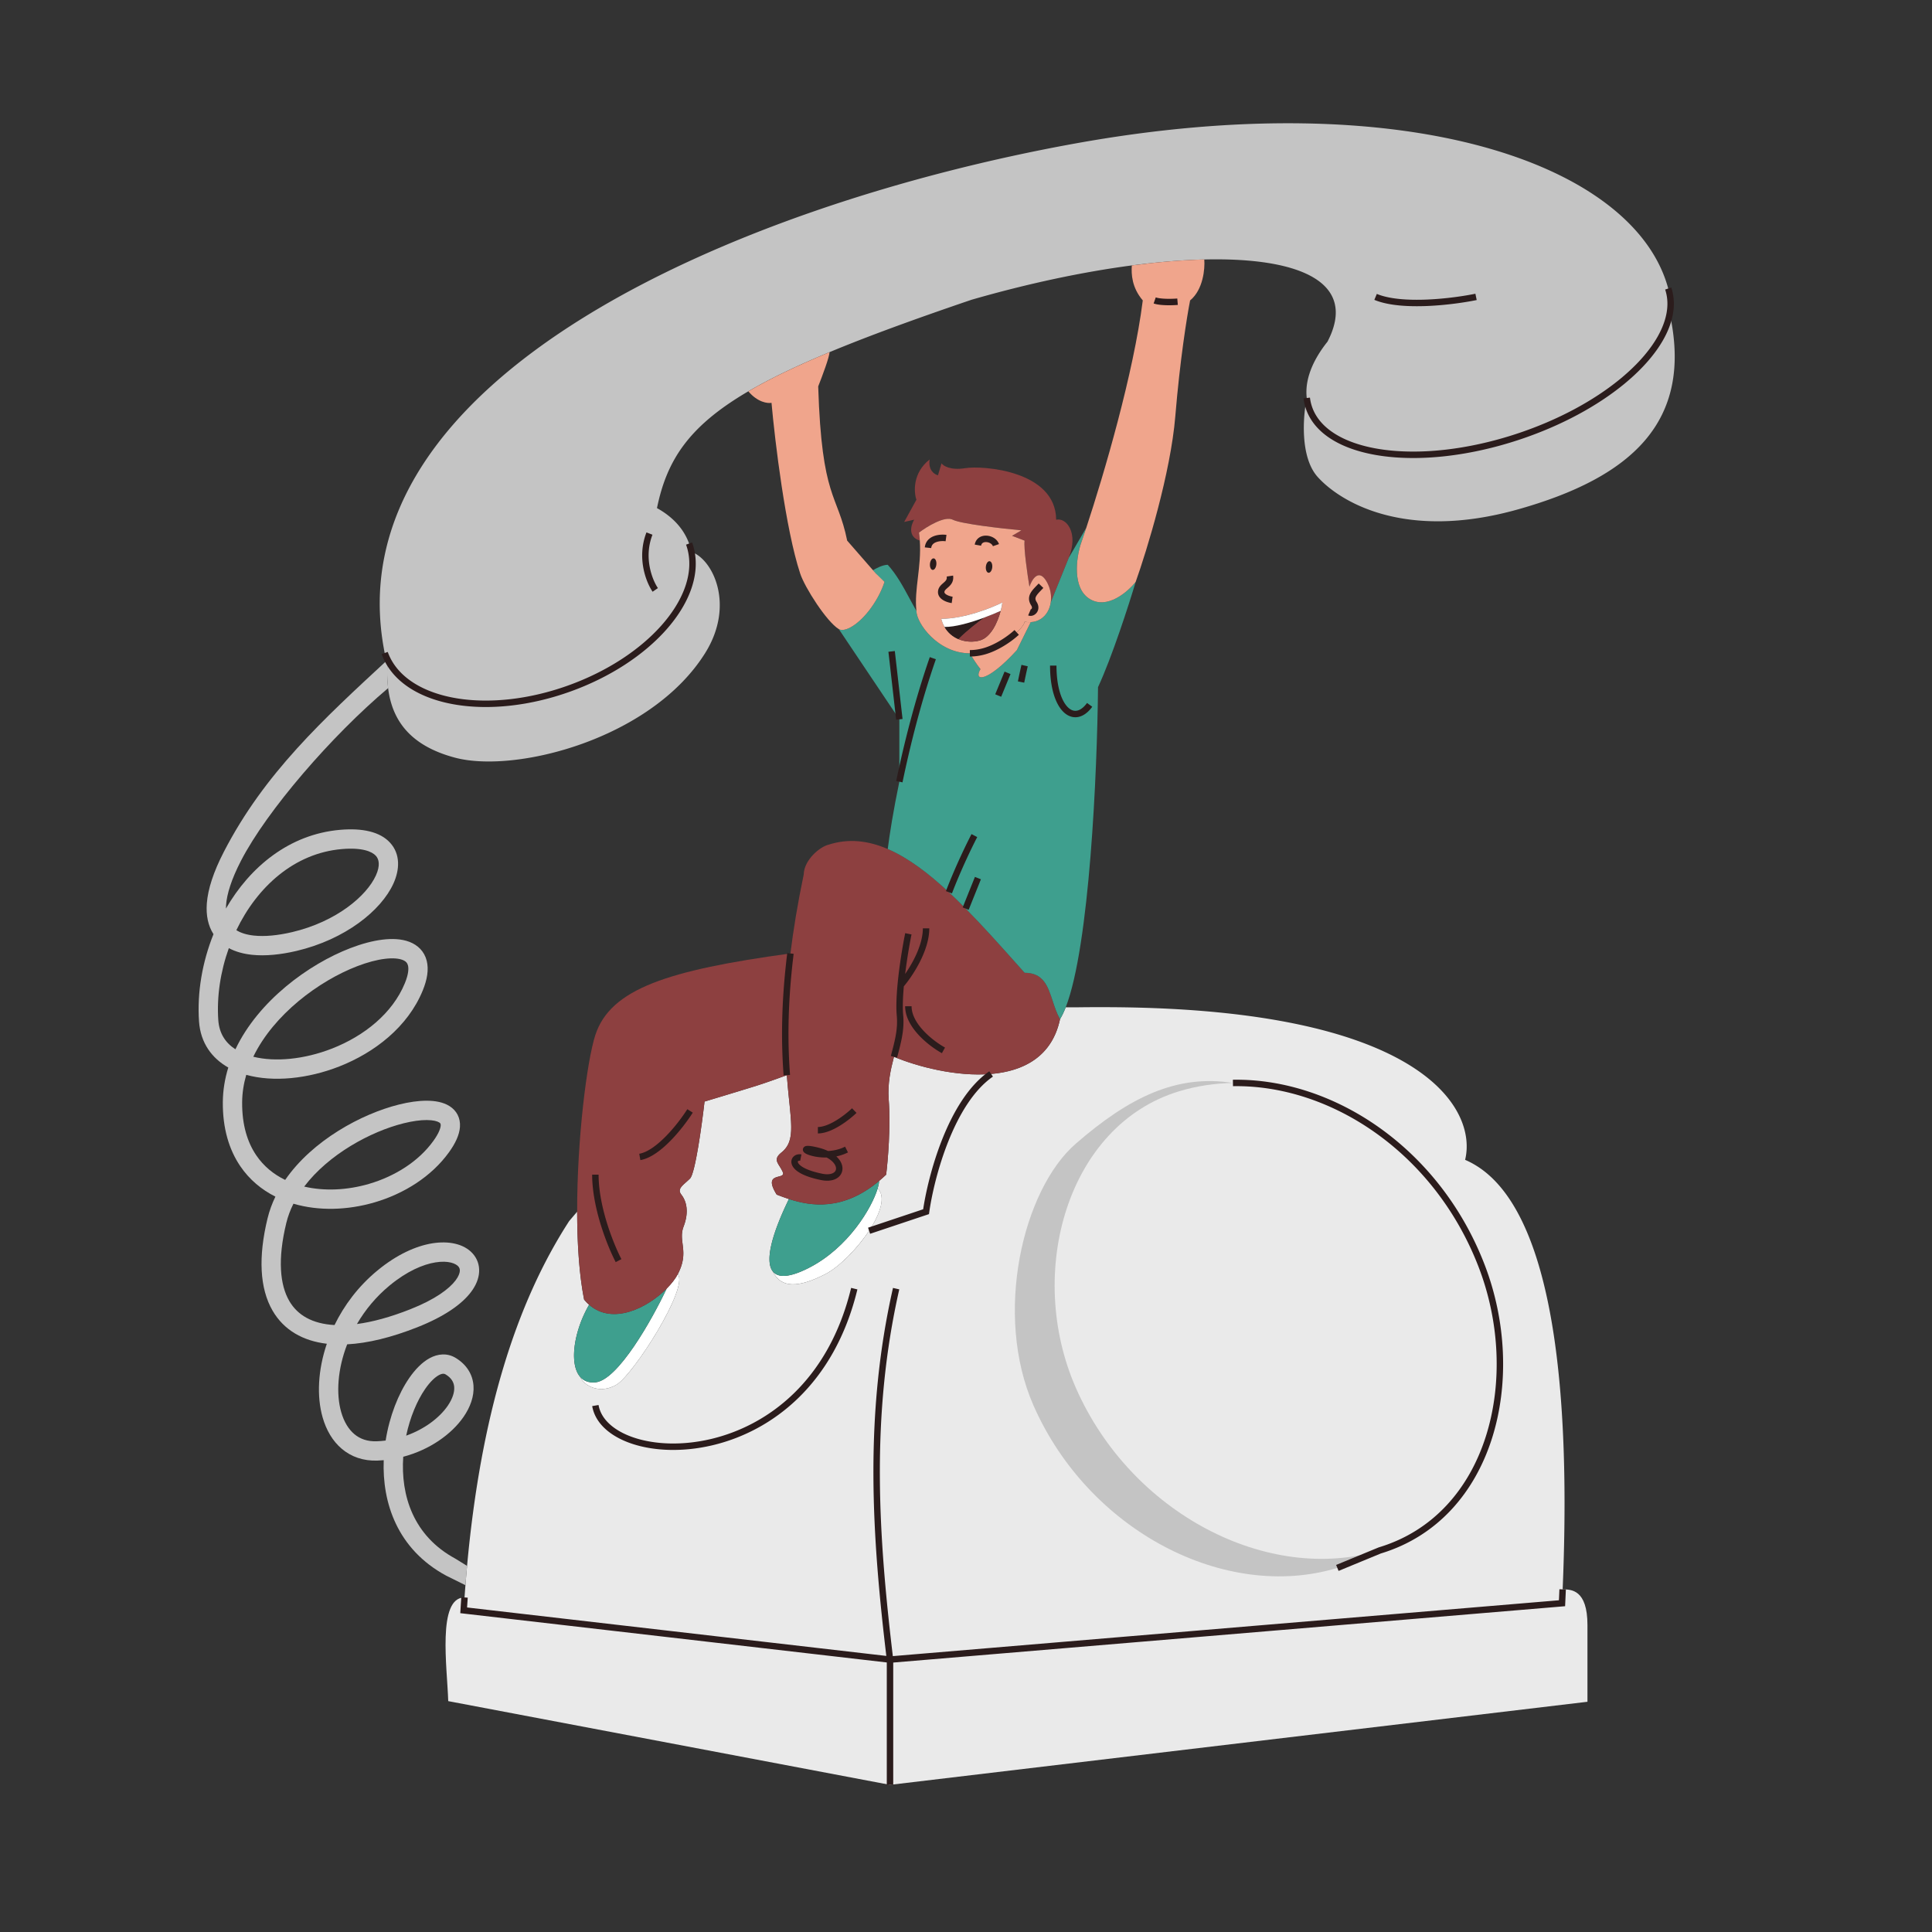 <svg xmlns="http://www.w3.org/2000/svg" enable-background="new 0 0 3000 3000" viewBox="0 0 3000 3000"><rect x="0" y="0" width="3000" height="3000" fill="#333333" stroke="none"/><path fill="#eaeaea" fill-rule="evenodd" d="M1215.5 1820c-5.5-13-16.5-18.5-2.6-30 24.62-19.26 14.22-49.13 8.88-120.5-8.92 3.33-30.88 11.3-47.28 16.5s-60.5 18.5-80.5 24.5c-4.17 36.5-14.5 111.5-22.5 119.5-10 10-21 15.5-13.5 25s12.5 26 3.5 49.5 9.5 38.5-9 74c17.35 21-69 156-95 171.5s-50.5 2-56.61-12c-17.38-19.99-9.98-70.8 13.86-112-2.68-2.34-5.27-5-7.74-8-7.64-38.66-10.73-86.74-10.8-136.5l-12.35 14.5c-83.66 128.97-137.31 303.23-158.59 535.5-.91 9.89-1.76 19.89-2.54 30a2400.778 2400.778 0 0 0-2.71 39l662 76.5 1043.5-87.5c.34-7.24.66-14.41.96-21.5 22.13-530.9-86.33-638.88-151.46-667 19-77.5-63.6-233.4-546-237-18.91-.14-37.57-.09-56 .15h-18.18c-2.79 7.16-5.73 13.32-8.82 18.35-12.34 58.29-56.61 80.78-107 85.12-62.8 43.3-93.5 160.63-101 213.88l-88.5 29.59c-18.63 28.32-46.85 56.58-68 67.41-41 21-68.6 22.5-81.5-4.23-12.12-15.38-2.7-55.44 25-112.42-6.87-2.24-13.14-4.62-18.74-6.75l-.26-.1c-23.02-37 14.98-22 9.48-35z" clip-rule="evenodd"/><path fill="#eaeaea" d="M2425.5 2489.5 1382 2577v194.5l1083-129v-119c0-55.5-25.5-55.5-38.54-55.5-.3 7.09-.62 14.26-.96 21.5zM1382 2577l-662-76.5c.41-6.71.85-13.38 1.31-20-42.81 0-26.81 109.5-25.31 161l686 130V2577zM1380 1707.5c3.2 42.4-1.33 95.33-4 116.5-3.69 3.51-7.36 6.78-11 9.82 0 2.85-.74 6.83-2.2 11.68 13.22 12.35 4.19 39-13.3 65.59l88.5-29.59c7.5-53.25 38.2-170.58 101-213.88-53.78 4.64-114.53-11.39-150.85-26.62-5.17 19.88-10.08 40.99-8.15 66.5z"/><path fill="#c4c4c4" d="M2142.5 2407.5c-173.9 52.53-386.13-57.5-471.79-252.14C1592 1976.5 1657.1 1747.03 1831 1694.5c27.09-8.18 55.13-12.39 83.5-12.88-87.81-13.93-161.5 22.62-244 94.25s-127.88 265.26-65.66 406.65c85.66 194.65 297.89 304.67 471.79 252.15l65.87-27.17z"/><path fill="#fff" d="M1255.5 1969c-29.11 14.76-47.27 15.7-55.5 5.27 12.9 26.73 40.5 25.23 81.5 4.23 21.15-10.83 49.37-39.09 68-67.41 17.49-26.59 26.52-53.24 13.3-65.59-8.98 29.77-45.38 92.11-107.3 123.5zM1052.5 1978.5c-3.62 6.94-9.65 14.79-17.35 22.5-22.21 47.17-75.45 142.3-110.65 145.5-10.43.95-18.22-2.29-23.61-8.5 6.11 14 30.61 27.5 56.61 12s112.35-150.5 95-171.5z"/><path fill="#3e9f8e" d="M1035.15 2001c-29.51 29.57-83.56 57.23-120.41 25-23.84 41.2-31.24 92.01-13.86 112 5.4 6.21 13.19 9.45 23.61 8.5 35.21-3.2 88.45-98.33 110.66-145.5zM1365 1833.82c-56.01 46.78-105.54 39.26-140 28.03-27.7 56.98-37.12 97.04-25 112.42 8.23 10.43 26.39 9.49 55.5-5.27 61.92-31.39 98.32-93.73 107.3-123.5 1.46-4.85 2.2-8.83 2.2-11.68z"/><path fill="#8d4040" d="M1227.4 1480.5c-190.4 26-279.4 55-302.9 126.5-13.05 39.72-28.47 161.45-28.3 274.5.07 49.76 3.16 97.84 10.8 136.5 2.48 3 5.07 5.66 7.74 8 36.84 32.23 90.9 4.57 120.41-25 7.7-7.71 13.73-15.56 17.35-22.5 18.5-35.5 0-50.5 9-74s4-40-3.5-49.5 3.5-15 13.5-25c8-8 18.33-83 22.5-119.5 20-6 64.1-19.3 80.5-24.5s38.36-13.17 47.28-16.5c-3.32-44.43-4.67-104.95 5.62-189z"/><path fill="#8d4040" fill-rule="evenodd" d="M1646 1582.5c-17.08-30-13.5-72-55-72-31.06-34.75-61.46-69.2-91.5-99.64-8.69-8.81-17.36-17.29-26-25.34-31.86-29.67-63.4-53.56-95-67.18-30.35-13.08-60.74-16.69-91.5-6.84-13.5 3-38.5 23.5-39 46.5-9.55 45.61-16.16 86.24-20.6 122.5-10.29 84.05-8.94 144.57-5.62 189 5.34 71.37 15.74 101.24-8.88 120.5-13.9 11.5-2.9 17 2.6 30s-32.5-2-9.5 35l.26.1c5.6 2.13 11.87 4.51 18.74 6.75 34.46 11.23 83.99 18.75 140-28.03 3.64-3.04 7.31-6.31 11-9.82 2.67-21.17 7.2-74.1 4-116.5-1.93-25.51 2.98-46.62 8.15-66.5 36.32 15.23 97.07 31.26 150.85 26.62 50.39-4.34 94.66-26.83 107-85.12z" clip-rule="evenodd"/><path fill="#c4c4c4" fill-rule="evenodd" d="M347.41 1323.08c-15.94 30.92-24.54 57.38-26.24 79.67-1.42 18.63 1.98 34.82 10.34 47.82-17.48 43.42-25.56 90.78-22.47 135.46 2.31 33.49 20.03 57.24 45.45 71.63-5.31 17.15-8.34 35.12-8.49 53.72-.32 40.45 9.55 73.62 27.15 99.51 14.22 20.92 33.08 36.49 54.49 47.24-5.2 10.75-9.35 22.04-12.21 33.83-14.48 59.61-12.32 108.61 7.89 143.34 17.55 30.16 47.08 46.89 84.18 51.28-13.71 40.35-15.97 81.38-6.52 114.39 5.53 19.33 15.28 36.53 29.81 48.79 14.73 12.43 33.49 19 55.25 18.23 3.3-.12 6.56-.32 9.8-.61-2.5 65.85 20.8 138.14 97.05 179.32l29.85 14.8c.79-10.11 1.64-20.11 2.54-30l-18.14-11.2c-65.54-35.4-85.08-98.29-80.99-158.25 41.07-10.83 75.15-35.01 93.79-62.11 10.14-14.74 16.48-31.53 15.3-48.21-1.23-17.44-10.54-32.61-27.35-42.99-13.59-8.39-28.34-6.5-40.69.18-11.87 6.42-22.63 17.65-31.79 30.93-16.79 24.35-30.61 59.13-36.58 97.03-4.54.58-9.16.96-13.84 1.13-14.73.52-26.11-3.81-34.85-11.18-8.94-7.54-16-19.06-20.31-34.11-8.07-28.2-5.75-66.58 9.27-105.25 32.04-1.68 68.67-10.62 108.92-26.52 41.72-16.48 69.11-35.62 83.61-55.03 7.32-9.8 11.82-20.31 12.37-30.96.57-10.93-3.1-20.94-10.21-28.74-13.69-15.05-37.37-19.59-62.21-15.64-25.57 4.07-55.35 17.37-85.62 42.35-29.52 24.36-51.55 53.89-66.5 84.6-34.52-1.91-57.41-15.32-70.22-37.32-14.55-25-18.36-64.8-4.66-121.17 2.51-10.32 6.26-20.3 11.09-29.91 39.61 11.65 84.47 10.05 125.74-2.02 45.66-13.34 88.45-39.94 115.76-77.84 9.94-13.8 16.28-27.11 17.07-39.57.89-13.87-5.22-25.18-16.18-32.12-9.83-6.23-22.52-8.34-35.23-8.39-13.05-.05-27.9 2.08-43.47 5.97-58.05 14.5-134.18 55.59-176.54 117.01-18.05-8.73-33.44-21.35-44.85-38.14-13.66-20.11-22.24-47.09-21.96-82.41.11-14.57 2.36-28.8 6.39-42.6 42.19 11.72 95.83 6.04 144.32-12.97 54.75-21.46 106.42-61.25 129.66-117.85 6.97-16.97 9.69-32.78 6.2-46.45-3.74-14.64-13.91-24.29-26.86-29.25-12.29-4.7-27.01-5.25-42.11-3.37-15.32 1.9-32.23 6.47-49.64 13.16-64.49 24.8-142.59 81.65-178.39 157.05-15.7-10.09-25.2-24.99-26.61-45.37-2.51-36.34 3.27-75.17 16.38-111.7 10.65 5.72 22.91 8.94 35.72 10.32 20.9 2.25 44.78-.2 69.37-5.99 75.36-17.73 131.4-62.5 150.54-104.72 9.63-21.25 11.12-45.51-5.33-63.4-15.53-16.89-42.71-22.93-77.43-19.92-79.08 6.83-140.07 57.68-177.36 122.24 0-1.84.08-3.75.23-5.77 1.28-16.78 8.05-39.2 23-68.2 40.3-78.18 140.92-194.33 228.57-268.26-1.8-14.29-1.8-29.13-.75-44.07-99.62 92.25-191.29 175.96-254.5 298.58zm347.8 859.86c-12.48 18.14-35.46 36.04-64.49 46.33 6.12-28.96 17.12-54.61 29.38-72.39 7.74-11.22 15.26-18.27 21.36-21.57 5.63-3.05 8.56-2.34 10.66-1.05 9.29 5.74 12.69 12.56 13.18 19.57.55 7.77-2.38 17.89-10.09 29.11zm-58.22-149.89c-30.9 12.21-58.57 19.69-82.71 22.89 12.65-21.74 29.52-42.34 50.76-59.87 26.98-22.27 51.95-32.79 71.24-35.86 20.02-3.18 31.31 1.81 35.3 6.2 1.74 1.91 2.59 4.1 2.44 6.99-.17 3.18-1.64 8.13-6.45 14.57-9.75 13.07-31.3 29.56-70.58 45.08zm-64-194.73c-33.79 9.88-69.35 11.55-100.64 4.2 37.95-50.14 103.17-85.49 154.28-98.25 13.9-3.47 26.19-5.12 36.09-5.08 10.24.04 16.34 1.87 19.29 3.73 1.81 1.15 2.47 2.07 2.3 4.86-.27 4.2-2.84 11.97-11.47 23.95-22.64 31.41-59.2 54.71-99.85 66.59zm-57.23-210.2c-43.43 17.02-88.72 21.2-122.45 12.76 31.82-65.71 101.94-117.72 161.42-140.59 15.73-6.05 30.23-9.86 42.58-11.39 12.56-1.57 21.78-.64 27.69 1.62 5.25 2.01 7.53 4.81 8.51 8.64 1.22 4.81.92 13.52-4.88 27.64-19.2 46.73-63.08 81.8-112.87 101.32zm-121.49-175.36c-11.63-1.25-20.63-4.2-27.26-8.4 32.52-67.61 90.14-119.55 163.78-125.92 31.78-2.74 46.85 3.91 52.77 10.35 5 5.43 7.14 15.14.09 30.7-14.24 31.41-60.95 71.64-130.09 87.91-22.5 5.29-42.8 7.13-59.29 5.36z" clip-rule="evenodd"/><path fill="#c4c4c4" d="M1070.02 844.05c-8.39-23.32-25.91-41.84-49.87-55.07 15.3-74.66 49.41-127.26 141.85-181.35 33.64-19.68 75.01-39.56 126-60.77 59.42-24.72 131.92-51.24 220.5-81.36 87.58-25.27 172.61-43.27 249-53.35 40.19-5.3 77.98-8.41 112.5-9.23 150.47-3.58 238.7 36.31 191.36 127.58-23.64 29.6-35.51 59.89-32.23 87.5.58 4.91 1.64 9.74 3.2 14.46 25.18 76.2 170.53 96.68 324.63 45.75 129.05-42.65 223.32-121.84 235.78-191.22 2.43-13.47 1.76-26.58-2.33-38.97C2538.5 255 2184.5 129.5 1668.5 223S512 584 597.36 1014.01a89.76 89.76 0 0 0 4.55 10.49c35.26 69 157.72 89.31 282.14 44.57 123.34-44.35 204.48-136.77 189.56-212.07-.87-4.38-2.06-8.7-3.59-12.95z"/><path fill="#c4c4c4" d="M884.05 1069.07c-124.42 44.74-246.88 24.43-282.14-44.57-1.05 14.94-1.05 29.78.75 44.07 5.96 47.38 31.63 88.72 103.85 107.93 94 25 305.07-29 388.5-162.49C1141.88 939 1106.57 868 1073.61 857c14.92 75.3-66.22 167.72-189.56 212.07zM2356.96 678.22c-154.1 50.93-299.45 30.44-324.63-45.75a73.451 73.451 0 0 1-3.2-14.46c-5.88 28-10.73 91.7 16.87 122.5 34.5 38.5 135 100 310.96 50.5 175.97-49.5 272.54-136 235.78-304-12.46 69.36-106.73 148.56-235.78 191.21z"/><path fill="#8d4040" d="M1598.5 911c4-11.83 15.1-29.7 27.5-6.5 1.14 2.12 2.11 4.3 2.92 6.5 3.01 8.14 3.82 16.66 2.65 24.5l28.06-69.5c15.51-38.43-3.71-62.7-19.63-59-.5-76-113.5-84.5-141.5-80-22.4 3.6-33.67-3.5-36.5-7.5l-5.5 18.5c-5.33-1.17-15.4-7.7-13-24.5-26.4 20.8-24.67 50.33-20.5 62.5l-19 34.5 15.5-3.5c-5 8.33-10.24 26.5 8.78 32.5-.28-4.09-.69-8.26-1.28-12.5 12.33-9.33 40.1-26.4 52.5-20s76.17 13.67 106.5 16.5l-14.5 8.5 19.5 7.5c-1.6 11.2 4.33 52.33 7.5 71.5z"/><path fill="#3e9f8e" d="M1352.5 944c11.07-15.36 17.34-29.29 20.94-40.5l-9.44-8-8.5-10c4.33-2.67 15-8.5 23-8.5 13.88 15.34 23.78 33.66 33.63 51.88 3.57 6.6 7.13 13.19 10.87 19.62 0 19.32 33.53 66 83 65.93 3.47 6.07 10.14 16.76 16.45 24.57-11.45 19.5 10.05 21.5 56.55-29.5l21.5-43.43c6.18-.36 11.54-2.22 16-5.18 8.31-5.51 13.49-14.83 15.07-25.39l28.06-69.5 27.15-46.5c-3.19 9.68-6.14 18.4-8.78 26-6.67 21.17-13.2 67.7 14 84.5s59-10.67 71.5-26.5c-10.5 35.17-36.9 117.1-58.5 163.5-1.24 132.03-13.14 402.3-50.18 497.15-2.79 7.16-5.73 13.32-8.82 18.35-5.03-8.84-8.27-18.73-11.4-28.27-7.49-22.84-14.33-43.73-43.6-43.73-3.28-3.67-6.55-7.34-9.82-11l-.07-.08c-27.63-30.96-54.76-61.36-81.61-88.56-8.69-8.81-17.36-17.29-26-25.34-31.86-29.67-63.4-53.56-95-67.18 2.67-21.78 8.59-59.18 18-104.52V1117l-94-140.13c9.41 5.7 31.67-7.43 50-32.87z"/><path fill="#f0a58c" d="M1678 845.5c-6.67 21.17-13.2 67.7 14 84.5s59-10.67 71.5-26.5c17.5-49.17 54.3-169.4 61.5-257s18.33-156.5 23-180c20.4-16.8 23.17-49.38 22-63.58-34.52.82-72.31 3.93-112.5 9.23-1 13.66 0 34.35 17 54.35-14.35 113.69-60.04 269.1-87.72 353-3.19 9.68-6.14 18.4-8.78 26zM1352.5 944c11.07-15.36 17.34-29.29 20.94-40.5l-13.44-13-44.5-51c-15-73.83-39.5-63.5-45-239.5 6-15.1 17.9-46.86 17.5-53.14-50.99 21.21-92.36 41.09-126 60.77 14.4 17.1 30 19.04 36 17.87 5.33 59.54 21.7 195.9 44.5 265 7.18 21.92 41.29 75.06 60 86.38 9.41 5.69 31.67-7.44 50-32.88z"/><path fill="#f0a58c" fill-rule="evenodd" d="M1527.5 1011.5c30-8.11 62.67-36.17 63.5-46 3.35.57 6.52.74 9.5.57 6.18-.36 11.54-2.22 16-5.18 8.31-5.51 13.49-14.83 15.07-25.39 1.17-7.84.36-16.36-2.65-24.5-.81-2.2-1.78-4.37-2.92-6.5-12.4-23.2-23.5-5.33-27.5 6.5-3.17-19.17-9.1-60.3-7.5-71.5l-19.5-7.5 14.5-8.5c-30.33-2.83-94.1-10.1-106.5-16.5s-40.17 10.67-52.5 20c.59 4.24 1 8.41 1.28 12.5 2.75 41.27-8.92 75.34-5.28 109 0 19.32 33.53 66 83 65.93 6.87 0 14.06-.92 21.5-2.93zm-66-50.61c35.6 0 78.17-16.93 95-25.39-.51 3.79-1.39 8.25-2.64 13-4.87 18.42-15.41 41.16-32.36 46-10.13 2.9-22.48 2.53-33.5-2.17-8.41-3.59-16.04-9.7-21.33-18.83-2.14-3.7-3.9-7.89-5.17-12.61z" clip-rule="evenodd"/><path fill="#f0a58c" d="M1591 965.5c-.83 9.83-33.5 37.89-63.5 46-7.44 2.01-14.63 2.93-21.5 2.93 3.47 6.07 10.14 16.76 16.45 24.57-11.45 19.5 10.05 21.5 56.55-29.5l21.5-43.43c-2.98.17-6.15 0-9.5-.57z"/><path fill="#8d4040" d="M1521.5 994.5c16.95-4.84 27.49-27.58 32.36-46-6.4 2.95-15.78 6.9-26.36 10.8-7.67 5.4-26.3 19.57-39.5 33.03 11.02 4.7 23.37 5.07 33.5 2.17z"/><path fill="#2a1c1c" d="M1466.67 973.5c5.29 9.12 12.92 15.24 21.33 18.83 13.2-13.46 31.83-27.63 39.5-33.03-19.95 7.34-44.19 14.46-60.83 14.2z"/><path fill="#fff" d="M1556.5 935.5c-16.83 8.46-59.4 25.39-95 25.39 1.27 4.72 3.03 8.91 5.17 12.61 16.64.26 40.88-6.86 60.83-14.2 10.58-3.89 19.96-7.85 26.36-10.8 1.25-4.75 2.13-9.21 2.64-13z"/><path fill="#2a1c1c" d="M1448.17 884.96c2.75.25 5.35-3.55 5.81-8.5.46-4.95-1.4-9.17-4.15-9.42-2.75-.25-5.35 3.55-5.81 8.5s1.4 9.17 4.15 9.42zM1534.98 889.38c2.75.25 5.35-3.55 5.8-8.5.46-4.95-1.4-9.17-4.15-9.42-2.75-.25-5.35 3.55-5.8 8.5-.46 4.95 1.4 9.17 4.15 9.42z"/><path fill="none" stroke="#2b1c1c" stroke-width="10" d="M1070.02 844.04a90 90 0 0 1 3.59 12.96c14.92 75.3-66.22 167.72-189.56 212.07-124.42 44.74-246.88 24.43-282.14-44.57a89.76 89.76 0 0 1-4.55-10.49m1993.05-565.98c4.09 12.39 4.76 25.49 2.33 38.97-12.46 69.37-106.73 148.57-235.78 191.22-154.1 50.93-299.45 30.44-324.63-45.75a73.451 73.451 0 0 1-3.2-14.46M1598.5 951c4.67 2 12.6-4.7 7-13.5-7-11 1-17.5 11-28m-220 207.5-12-105.5m408.5-545c9.2 3.2 27.5 2.67 35.5 2m-380 553.5c-23.09 66.38-40.26 135.28-52 191.82m239-180.32c0 68 32.5 94 56.5 61m-218.5 291.02c14.4-37.62 32.33-74.35 39.5-88.02m-13.5 113.36 19-47.36m-12.5-349.07c6.87 0 14.06-.92 21.5-2.93 18.88-5.11 38.82-18.11 51.21-29.5m-28.71 98 14.5-35.25m26.5-11.25c-2.19 9.58-4 18.07-5.5 25.54M1475 894.5c2 13.5-13 14.5-13.5 24.5-.4 8 11.17 11.67 17 12.5m40-85c2.5-14.5 24-11.5 28 0m-105.5 4c1.6-14.8 19.33-16.17 28-15m-58.5 614.5c-3.57 17.52-9.06 49.52-11.85 79.5m-10.5 111.5c5.56-21.43 11.42-41.44 9.35-64-1.19-12.89-.49-29.85 1.15-47.5m39.35-88c0 34-26.23 72.83-39.35 88m11.85 33c0 30.8 36.33 58.5 54.5 68.5m-237.6-150.5c-10.29 84.05-8.94 144.57-5.62 189m-228.28 127c29.6-5.2 64.33-49.83 78-71.5m-147 99c0 51.6 24 110.5 36 133.5m283-160c-12.5-2.5-22 19 32.5 30 30.63 6.13 37.94-20.69 8.74-35.18m29.76-7.32c-9.93 4.97-20.34 6.97-29.76 7.32M1270 1755c20 0 46-20.33 56.5-30.5M1382 2577l1043.5-87.5c.34-7.24.66-14.41.96-21.5M1382 2577l-662-76.5c.41-6.71.85-13.38 1.31-20M1382 2577v194.5m0-194.5c-23.06-191.55-35.43-377.9 9.5-576m685.13 433.67 65.87-27.17c173.9-52.53 225.34-268 157.97-442.36-69.2-179.1-232.22-286.13-385.97-283.52m-375.5-14c-62.8 43.3-93.5 160.63-101 213.88l-88.5 29.59m-425 271.43c17 99.98 331 111.98 402-181.52m-318-1172.5c-14.8 38-.17 74.17 9 87.5M2136 461c41.2 17.2 121.17 7.17 156 0M1284.74 1792.32c-4.16-2.07-9.06-3.89-14.74-5.32-34.51-8.71-14.71 6.4 14.74 5.32z"/></svg>